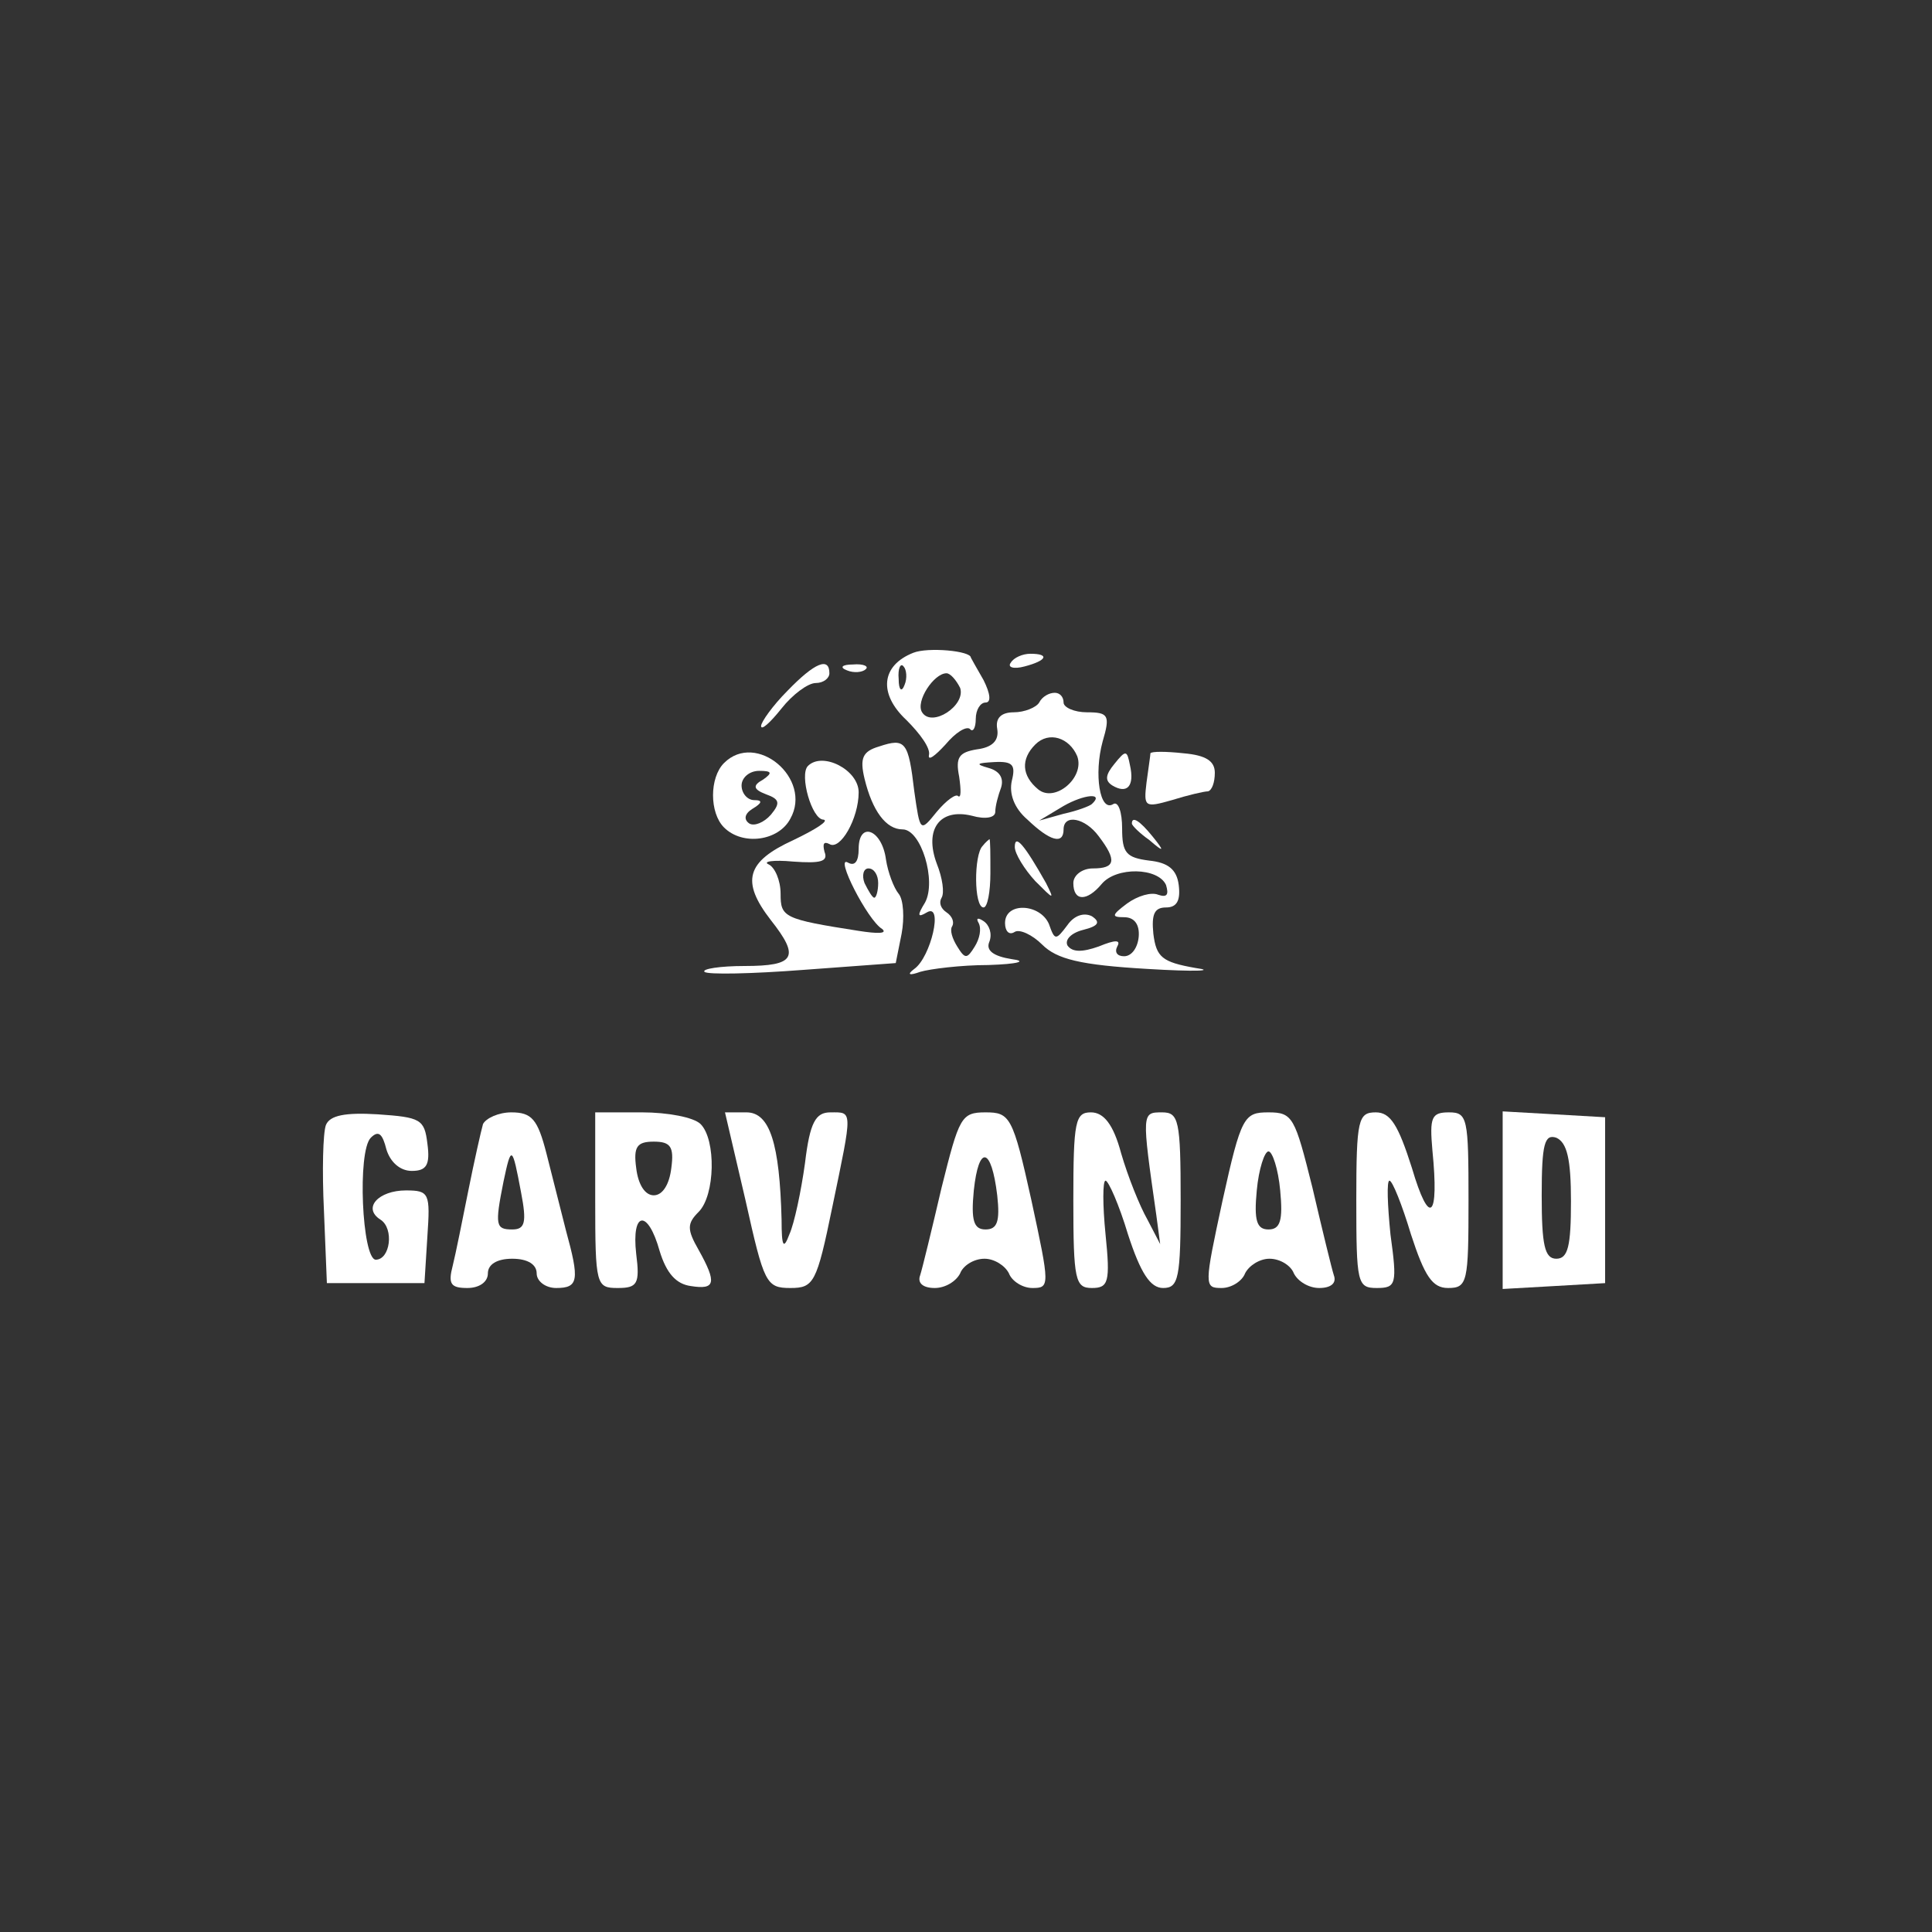 <?xml version="1.0" standalone="no"?>
<!DOCTYPE svg PUBLIC "-//W3C//DTD SVG 20010904//EN"
 "http://www.w3.org/TR/2001/REC-SVG-20010904/DTD/svg10.dtd">
<svg version="1.0" xmlns="http://www.w3.org/2000/svg"
 width="198pt" height="198pt" viewBox="0 0 198 198"
 preserveAspectRatio="xMidYMid meet">
<rect x="0" y="0" width="198" height="198" fill="#333333" stroke="none"/>
<g transform="translate(0,198) scale(0.1,-0.1)"
fill="#ffffff" stroke="none">
<path d="M936 1311 c-33 -13 -36 -42 -7 -69 14 -14 25 -29 23 -36 -1 -6 6 -1
17 11 10 12 21 19 25 16 3 -4 6 1 6 10 0 10 5 17 10 17 6 0 5 9 -2 23 -7 12
-13 23 -13 23 0 7 -44 11 -59 5z m-9 -33 c-3 -8 -6 -5 -6 6 -1 11 2 17 5 13 3
-3 4 -12 1 -19z m57 -3 c6 -18 -29 -41 -39 -25 -7 11 12 40 25 40 4 0 10 -7
14 -15z"/>
<path d="M1036 1301 c-4 -5 3 -7 14 -4 23 6 26 13 6 13 -8 0 -17 -4 -20 -9z"/>
<path d="M807 1272 c-15 -15 -27 -32 -27 -36 0 -5 9 3 21 18 11 14 27 26 35
26 8 0 14 5 14 10 0 17 -15 11 -43 -18z"/>
<path d="M868 1293 c7 -3 16 -2 19 1 4 3 -2 6 -13 5 -11 0 -14 -3 -6 -6z"/>
<path d="M1065 1260 c-3 -5 -15 -10 -26 -10 -13 0 -19 -6 -17 -17 2 -12 -5
-19 -21 -21 -18 -3 -22 -8 -18 -28 2 -14 2 -22 -1 -20 -2 3 -12 -4 -22 -16
-17 -21 -17 -21 -23 21 -6 51 -9 55 -36 46 -17 -5 -20 -12 -15 -33 8 -33 22
-52 39 -52 19 0 35 -53 23 -75 -8 -13 -8 -16 2 -10 17 10 4 -46 -13 -58 -8 -6
-5 -7 6 -3 10 3 42 7 70 7 31 1 40 4 24 6 -19 3 -27 9 -23 18 3 8 0 17 -6 21
-6 4 -8 3 -5 -2 3 -6 1 -16 -4 -24 -8 -13 -10 -13 -18 0 -5 8 -8 17 -5 21 2 4
0 10 -6 14 -6 4 -8 10 -5 15 3 5 1 20 -5 35 -13 35 3 57 36 49 14 -4 24 -2 24
4 0 6 3 17 6 25 3 10 -2 17 -13 20 -14 4 -12 5 6 6 19 1 22 -3 18 -19 -3 -13
2 -28 16 -40 23 -22 37 -26 37 -10 0 16 22 12 36 -7 19 -25 17 -33 -6 -33 -11
0 -20 -7 -20 -15 0 -19 14 -19 29 -1 15 18 58 17 66 -1 3 -10 1 -13 -8 -10 -7
3 -21 -1 -32 -9 -16 -12 -16 -14 -3 -14 11 0 16 -8 15 -20 -1 -11 -7 -20 -15
-20 -7 0 -10 4 -7 10 4 7 -2 7 -19 0 -17 -6 -27 -6 -32 1 -3 6 4 13 16 16 16
4 18 8 9 14 -8 4 -18 1 -25 -9 -12 -16 -13 -16 -19 1 -9 21 -45 23 -45 1 0 -8
4 -13 10 -9 5 3 18 -3 28 -13 15 -15 39 -21 108 -25 49 -3 71 -2 49 1 -34 6
-40 11 -43 35 -2 20 1 27 13 27 11 0 15 7 13 23 -2 16 -11 23 -30 25 -24 3
-28 8 -28 33 0 17 -4 28 -9 25 -14 -9 -20 31 -11 64 8 27 6 30 -16 30 -13 0
-24 5 -24 10 0 6 -4 10 -9 10 -6 0 -13 -4 -16 -10z m39 -55 c8 -22 -23 -48
-40 -34 -17 14 -18 31 -3 46 14 14 35 7 43 -12z m15 -49 c-2 -2 -15 -7 -29
-10 l-25 -7 25 15 c21 12 42 14 29 2z"/>
<path d="M742 1198 c-15 -15 -15 -51 0 -66 19 -19 56 -14 68 9 23 41 -35 90
-68 57z m40 -17 c-11 -6 -10 -10 3 -15 14 -5 15 -9 5 -21 -7 -8 -17 -12 -22
-9 -6 4 -5 10 3 15 10 6 11 9 2 9 -7 0 -13 7 -13 15 0 8 8 15 18 15 13 0 14
-2 4 -9z"/>
<path d="M1142 1197 c-9 -11 -10 -17 -2 -22 15 -9 23 -1 18 21 -3 15 -4 16
-16 1z"/>
<path d="M1179 1208 c0 -2 -2 -15 -4 -30 -3 -25 -2 -26 26 -18 16 5 33 9 37 9
4 1 7 9 7 19 0 12 -9 18 -32 20 -18 2 -33 2 -34 0z"/>
<path d="M828 1195 c-9 -9 4 -55 16 -55 6 -1 -8 -10 -31 -21 -48 -22 -54 -42
-23 -82 30 -38 25 -47 -27 -47 -25 0 -44 -3 -41 -6 3 -3 49 -2 101 2 l95 7 6
30 c3 16 2 35 -3 41 -5 6 -11 22 -13 35 -4 31 -28 40 -28 11 0 -13 -4 -18 -11
-14 -14 8 20 -59 35 -68 6 -5 -5 -5 -24 -2 -77 12 -80 14 -80 38 0 14 -6 27
-12 30 -7 3 4 5 25 3 28 -2 36 0 32 10 -2 8 -1 11 5 8 11 -7 30 26 30 53 0 23
-37 42 -52 27z m72 -120 c0 -8 -2 -15 -4 -15 -2 0 -6 7 -10 15 -3 8 -1 15 4
15 6 0 10 -7 10 -15z"/>
<path d="M1160 1136 c0 -2 8 -10 18 -17 15 -13 16 -12 3 4 -13 16 -21 21 -21
13z"/>
<path d="M1007 1113 c-9 -9 -9 -63 1 -63 4 0 7 16 7 35 0 19 0 35 -1 35 0 0
-4 -3 -7 -7z"/>
<path d="M1040 1112 c0 -7 10 -23 21 -35 19 -19 20 -20 11 -2 -22 39 -32 51
-32 37z"/>
<path d="M334 827 c-3 -8 -4 -47 -2 -88 l3 -74 50 0 50 0 3 48 c3 44 2 47 -22
47 -28 0 -45 -18 -26 -30 14 -9 10 -41 -5 -41 -14 1 -19 111 -5 125 8 8 12 4
16 -12 4 -13 14 -22 26 -22 15 0 19 6 16 28 -3 25 -7 27 -51 30 -33 2 -49 -1
-53 -11z"/>
<path d="M495 828 c-2 -7 -9 -38 -15 -68 -6 -30 -13 -65 -16 -77 -5 -19 -2
-23 15 -23 12 0 21 6 21 15 0 9 9 15 25 15 16 0 25 -6 25 -15 0 -8 9 -15 20
-15 23 0 24 8 10 59 -5 20 -14 55 -20 79 -9 35 -15 42 -36 42 -13 0 -26 -6
-29 -12z m39 -70 c6 -31 4 -38 -9 -38 -17 0 -18 4 -9 49 8 38 9 37 18 -11z"/>
<path d="M610 750 c0 -87 1 -90 23 -90 20 0 23 4 19 35 -5 44 12 46 24 3 7
-23 17 -34 32 -36 25 -4 27 3 8 37 -12 21 -12 27 0 39 17 17 18 74 2 90 -7 7
-34 12 -60 12 l-48 0 0 -90z m78 33 c-2 -17 -9 -28 -18 -28 -9 0 -16 11 -18
28 -3 22 1 27 18 27 17 0 21 -5 18 -27z"/>
<path d="M764 750 c19 -85 21 -90 46 -90 24 0 27 5 43 83 21 101 21 97 -2 97
-15 0 -21 -10 -26 -52 -4 -29 -11 -62 -16 -73 -6 -16 -8 -13 -8 15 -2 78 -12
110 -36 110 l-22 0 21 -90z"/>
<path d="M965 763 c-10 -43 -20 -84 -22 -90 -3 -8 3 -13 15 -13 11 0 22 7 26
15 3 8 14 15 25 15 10 0 21 -7 25 -15 3 -8 14 -15 24 -15 18 0 18 2 -1 90 -19
86 -22 90 -47 90 -25 0 -27 -5 -45 -77z m57 -8 c3 -27 0 -35 -12 -35 -12 0
-15 9 -12 40 5 47 18 45 24 -5z"/>
<path d="M1100 750 c0 -82 2 -90 19 -90 17 0 19 6 14 55 -3 30 -3 55 0 55 3 0
14 -25 23 -55 13 -40 23 -55 36 -55 16 0 18 10 18 90 0 82 -2 90 -19 90 -21 0
-21 0 -6 -105 l4 -30 -13 25 c-8 14 -20 44 -27 68 -8 30 -18 42 -31 42 -16 0
-18 -9 -18 -90z"/>
<path d="M1253 750 c-19 -88 -19 -90 -1 -90 10 0 21 7 24 15 4 8 15 15 25 15
11 0 22 -7 25 -15 4 -8 15 -15 26 -15 12 0 18 5 15 13 -2 6 -12 47 -22 90 -18
72 -20 77 -45 77 -25 0 -28 -4 -47 -90z m59 10 c3 -31 0 -40 -12 -40 -12 0
-15 9 -12 40 2 22 8 40 12 40 4 0 10 -18 12 -40z"/>
<path d="M1390 750 c0 -85 1 -90 21 -90 20 0 21 4 14 55 -3 30 -4 55 -1 55 3
0 13 -25 22 -55 14 -43 22 -55 38 -55 20 0 21 6 21 90 0 84 -1 90 -20 90 -18
0 -20 -5 -17 -39 7 -70 -3 -79 -21 -18 -14 44 -22 57 -37 57 -18 0 -20 -7 -20
-90z"/>
<path d="M1540 750 l0 -91 53 3 52 3 0 85 0 85 -52 3 -53 3 0 -91z m70 -1 c0
-46 -3 -59 -15 -59 -12 0 -15 14 -15 65 0 53 3 63 15 59 11 -5 15 -22 15 -65z"/>
</g>
</svg>
